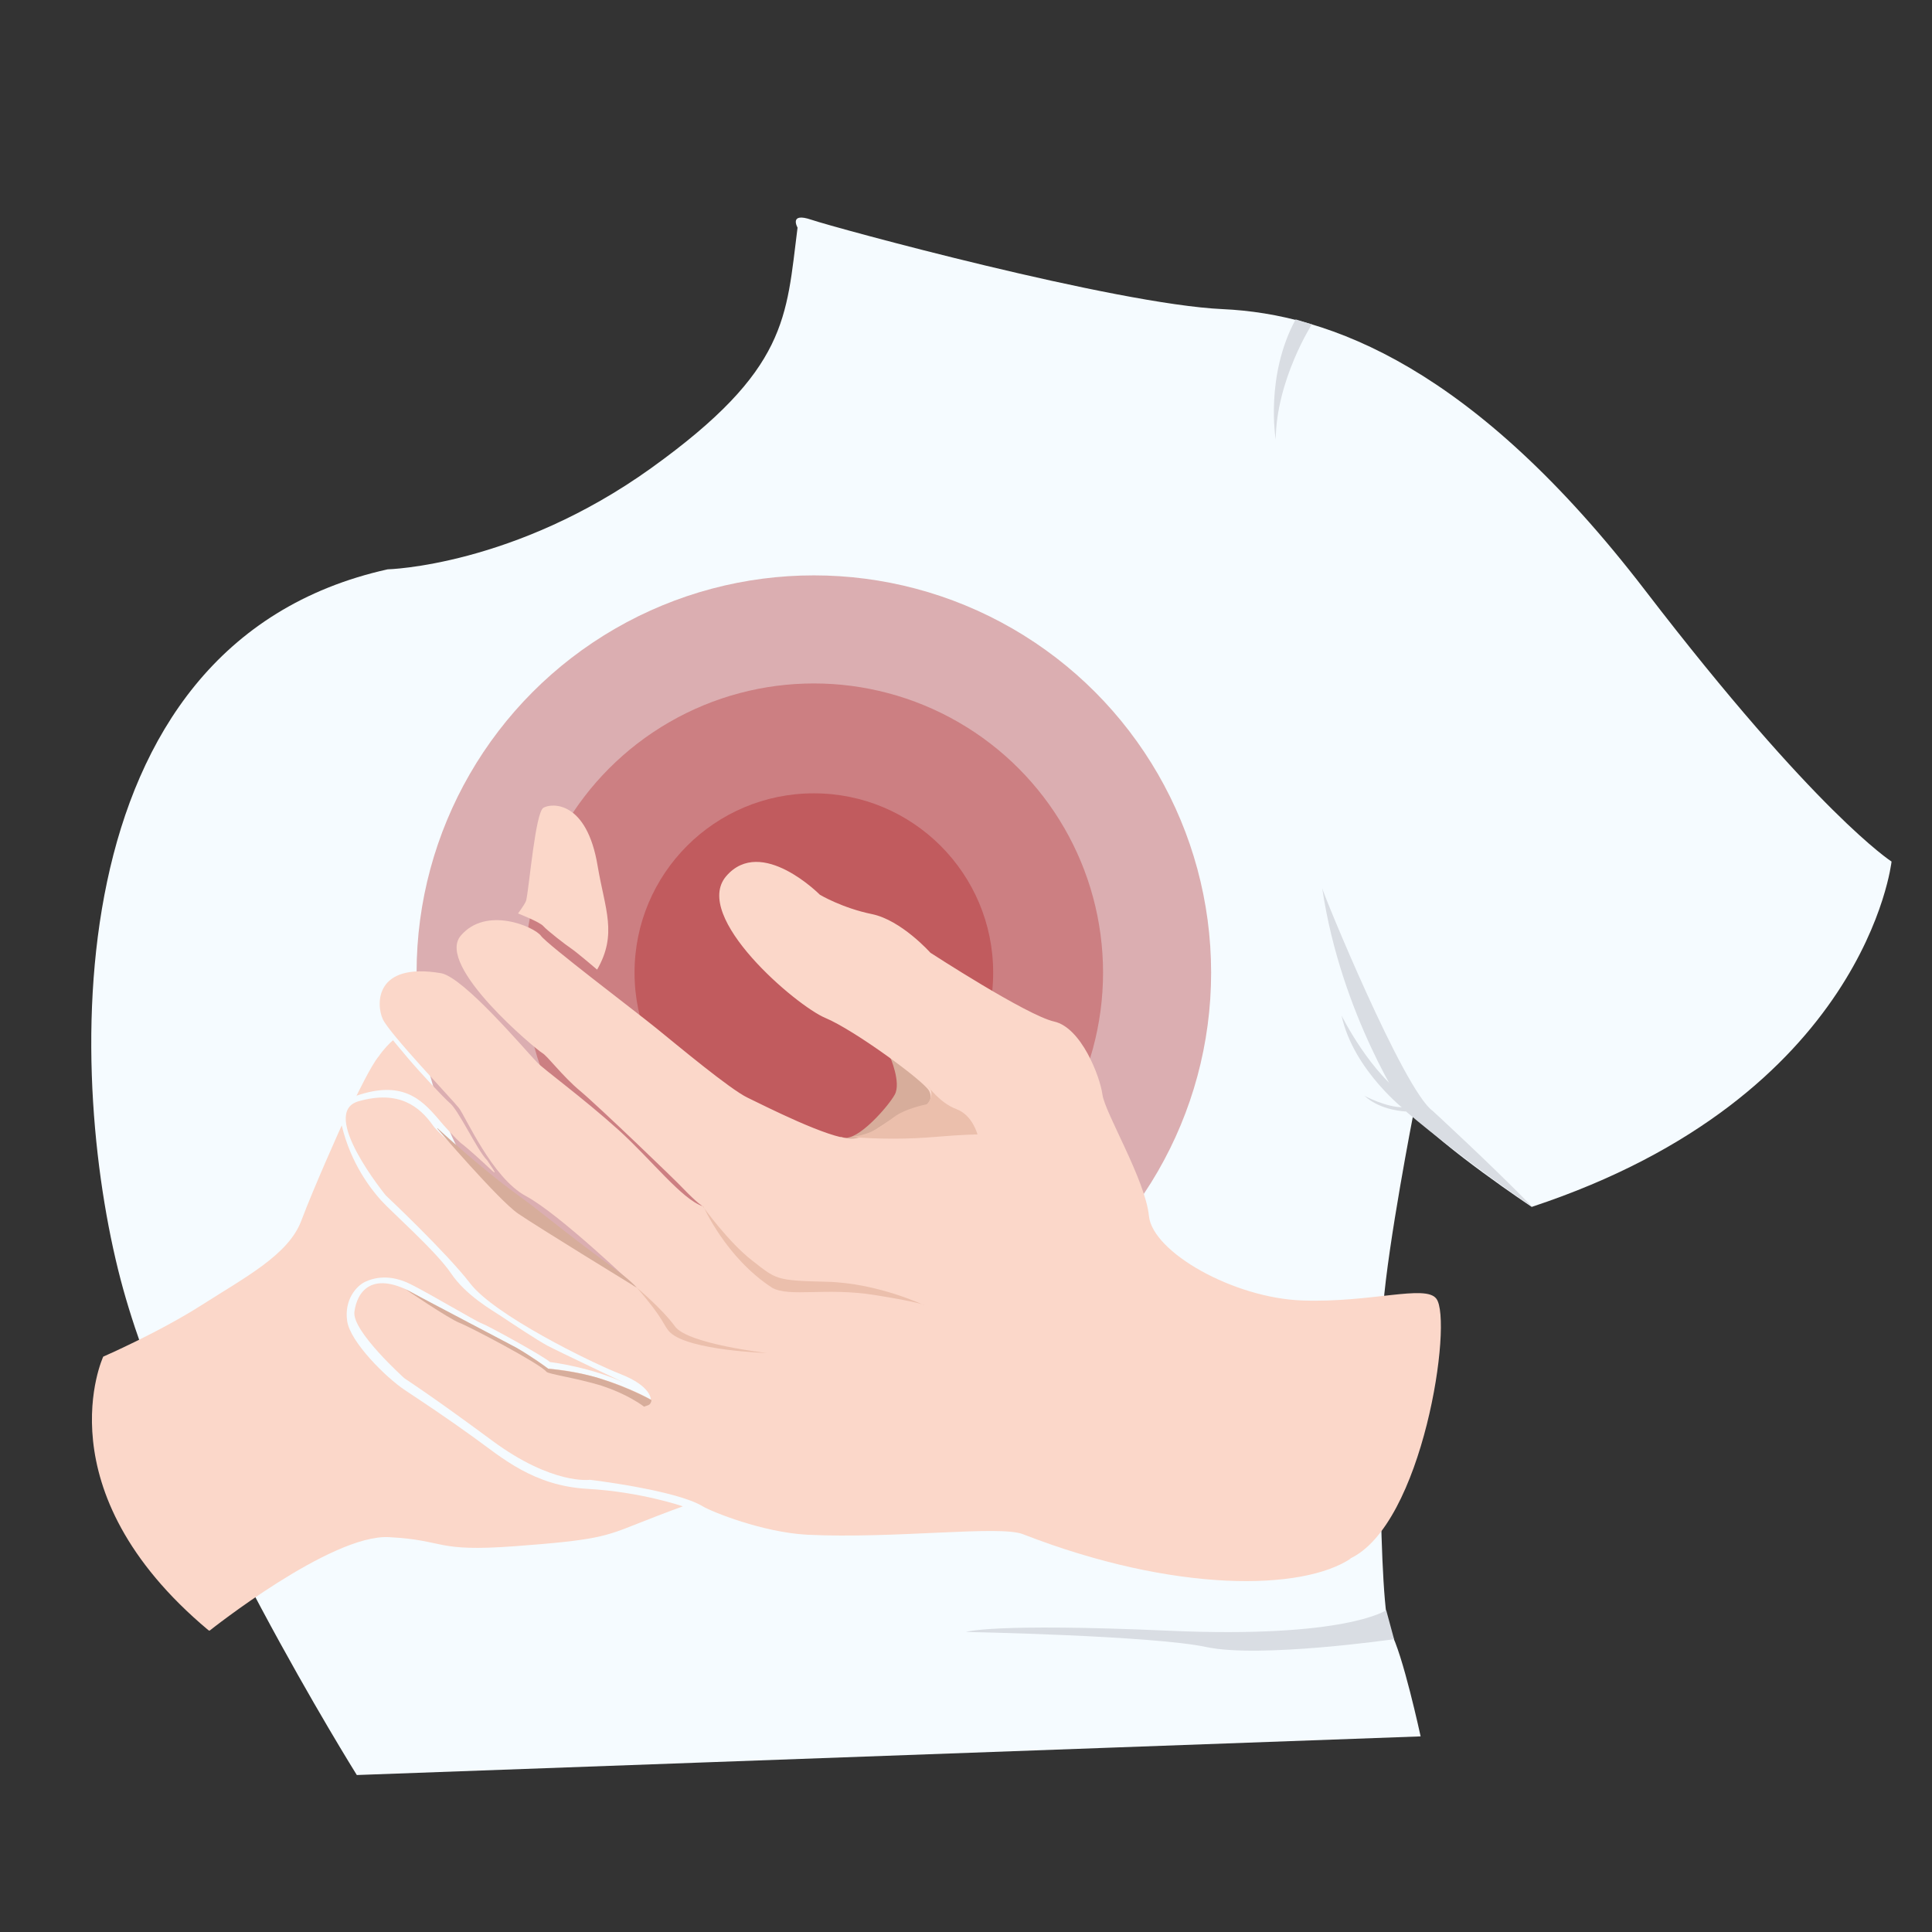 <?xml version="1.0" encoding="UTF-8"?>
<svg id="Where_is_found" data-name="Where is found" xmlns="http://www.w3.org/2000/svg" viewBox="0 0 32 32">
  <rect x="0" y="0" width="32" height="32" fill="#333333" stroke="none"/>
  <defs>
    <style>
      .cls-1 {
        fill: #f5fbff;
      }

      .cls-2 {
        fill: #ebbfac;
      }

      .cls-3 {
        fill: #fbd7c9;
      }

      .cls-4 {
        fill: #d9dde3;
      }

      .cls-5 {
        fill: #d7ad9b;
      }

      .cls-6 {
        fill: #c5686a;
      }

      .cls-6, .cls-7, .cls-8 {
        opacity: .52;
      }

      .cls-7 {
        fill: #bf5557;
      }

      .cls-8 {
        fill: #b63a3e;
      }
    </style>
  </defs>
  <path class="cls-1" d="m6.42,9.43s2.1-.05,4.37-1.68,2.23-2.49,2.42-3.98c0,0-.15-.26.23-.13s5.04,1.4,6.81,1.48,4.16.96,7,4.66,4.08,4.49,4.08,4.49c0,0-.42,3.89-5.96,5.72,0,0-1.5-1-1.96-1.54,0,0-.42,2.15-.5,3.19s-.08,5.05.12,5.39.5,1.73.5,1.73l-17.62.64s-2.94-4.7-3.87-8.05S.8,10.68,6.42,9.43Z"/>
  <g>
    <circle class="cls-6" cx="13.48" cy="16.11" r="6.58"/>
    <circle class="cls-7" cx="13.48" cy="16.11" r="4.79"/>
    <circle class="cls-8" cx="13.48" cy="16.11" r="2.97"/>
  </g>
  <path class="cls-3" d="m9.89,16.06c.34-.59.13-1,.01-1.71-.18-1.1-.77-1.05-.9-.97s-.23,1.26-.28,1.51c0,.04-.06.13-.14.24,0,0,.36.14.42.21s.37.31.46.37.43.35.43.35Z"/>
  <path class="cls-5" d="m14.74,17.5s.19.43.08.63-.62.78-.85.71.34.19.34.19l1.37-.68-.35-.58-.59-.27Z"/>
  <path class="cls-3" d="m22.38,25.81c-.8.54-2.92.58-5.44-.4-.39-.15-2.12.08-3.57.01-.74-.04-1.58-.38-1.73-.47-.44-.27-1.87-.44-1.87-.44,0,0-.62.09-1.62-.65s-1.45-1.03-1.45-1.03c0,0-.87-.78-.83-1.1s.28-.73,1.05-.27,1.69.83,2.16,1.21c.92.06,1.7.51,1.7.51,0,0,.01-.22-.5-.42s-2.09-.98-2.49-1.5-1.4-1.46-1.4-1.46c0,0-1.12-1.37-.45-1.56s1.01.09,1.23.4,1.8,1.5,2.03,1.67,1.33,1.01,1.33,1.01c0,0-1.26-1.21-1.82-1.51s-1-1.32-1.11-1.46-1.15-1.23-1.26-1.47-.14-.95.97-.76c.38.08,1.36,1.24,1.58,1.47.11.12.75.58,1.36,1.13.55.5,1.04,1.14,1.39,1.26,0,0-.09-.05-.33-.3-.1-.11-1.4-1.36-1.7-1.61s-.54-.58-.63-.63-1.77-1.44-1.35-1.94,1.22-.15,1.33,0,1.54,1.23,1.91,1.53,1.22,1.01,1.51,1.15,1.35.68,1.72.68.69-.47,1.23-.55c0,0,.14-.08.06-.24s-1.24-1.01-1.72-1.21-2.22-1.68-1.64-2.35,1.55.31,1.55.31c0,0,.37.22.86.32s.97.64.97.64c0,0,1.6,1.04,2.05,1.14s.76.91.8,1.21.71,1.41.77,2.01,1.4,1.36,2.54,1.4,2.04-.27,2.22-.03c.28.36-.22,3.76-1.44,4.31Z"/>
  <path class="cls-2" d="m10.55,21.33s.42.35.63.64,1.52.44,1.52.44c0,0-1.28-.04-1.6-.34-.12-.12-.08-.2-.55-.74Z"/>
  <path class="cls-2" d="m11.65,19.98s.37.85,1.14,1.35c.29.16.89-.01,1.7.12s.82.17.82.17c0,0-.77-.37-1.62-.39s-.83-.04-1.23-.35-.82-.9-.82-.9Z"/>
  <path class="cls-2" d="m15.37,17.99s.2.28.47.38.35.42.35.42c0,0-.22,0-.69.04s-.93.04-1.45,0c0,0,.15.01.37-.08.12-.05.32-.2.39-.25.17-.13.49-.2.54-.21.02,0,.15-.19.02-.3Z"/>
  <path class="cls-3" d="m3.47,27.01s2.01-1.6,2.97-1.55.74.25,2.09.15,1.49-.16,2.02-.37.76-.29.76-.29c0,0-.69-.24-1.58-.29s-1.41-.51-1.88-.85-.85-.59-1.15-.79-.9-.79-.95-1.14.15-.58.3-.65.41-.13.75.04,1.09.62,1.18.65,1.02.54,1.13.64c0,0,.7.08,1.31.38,0,0-1.18-.56-1.35-.65s-.62-.39-.77-.49-.58-.34-.83-.71-.99-1.02-1.16-1.21-.5-.61-.65-1.24c0,0-.46,1.02-.67,1.58s-.92.93-1.64,1.39-1.64.86-1.64.86c0,0-1.03,2.21,1.74,4.53Z"/>
  <path class="cls-3" d="m5.9,18.16s.25-.52.37-.66c.09-.13.19-.23.24-.27,0,0,.08.1.25.3.23.27.59.65.68.73.15.11.46.79.63.96.03.05.2.28.08.17-.17-.16-.4-.37-.52-.46-.06-.05-.26-.26-.39-.42-.27-.31-.59-.62-1.34-.36Z"/>
  <path class="cls-5" d="m6.71,21.35s.72.49.9.56,1.34.68,1.44.81c.03.04.48.1.91.23.15.05.45.16.71.35.01-.01.07-.02.09-.04.03-.03.03-.07.03-.07,0,0-.35-.2-.86-.36-.38-.12-.85-.16-.85-.16,0,0-.3-.22-.53-.35l-1.86-.98Z"/>
  <path class="cls-5" d="m7.24,18.69s1.02,1.19,1.34,1.41,1.97,1.23,1.97,1.23c0,0-.05-.06-.17-.16-.17-.14-.47-.35-.77-.58-.33-.25-.76-.6-1.01-.78-.64-.46-1.35-1.12-1.35-1.12Z"/>
  <path class="cls-4" d="m23.29,18.41s-1.08-1.59-1.39-3.7c.01.08,1.35,3.35,1.83,3.69,0,0,.98.9,1.65,1.59,0,0-1.11-.75-2.08-1.57Z"/>
  <path class="cls-4" d="m23.3,18.41s-.88-.67-1.08-1.59c0,0,.49.99,1.12,1.38l-.03.2Z"/>
  <path class="cls-4" d="m23.29,18.41s-.42-.01-.69-.26c0,0,.37.2.66.19l.03.07Z"/>
  <path class="cls-4" d="m22.96,26.67s-.67.47-3.6.34-3.36.02-3.36.02c0,0,3.09.06,3.98.25s3.11-.13,3.11-.13l-.13-.48Z"/>
  <path class="cls-4" d="m21.73,5.37s-.59.92-.6,1.91c0,0-.18-1.05.33-1.99l.26.08Z"/>
</svg>